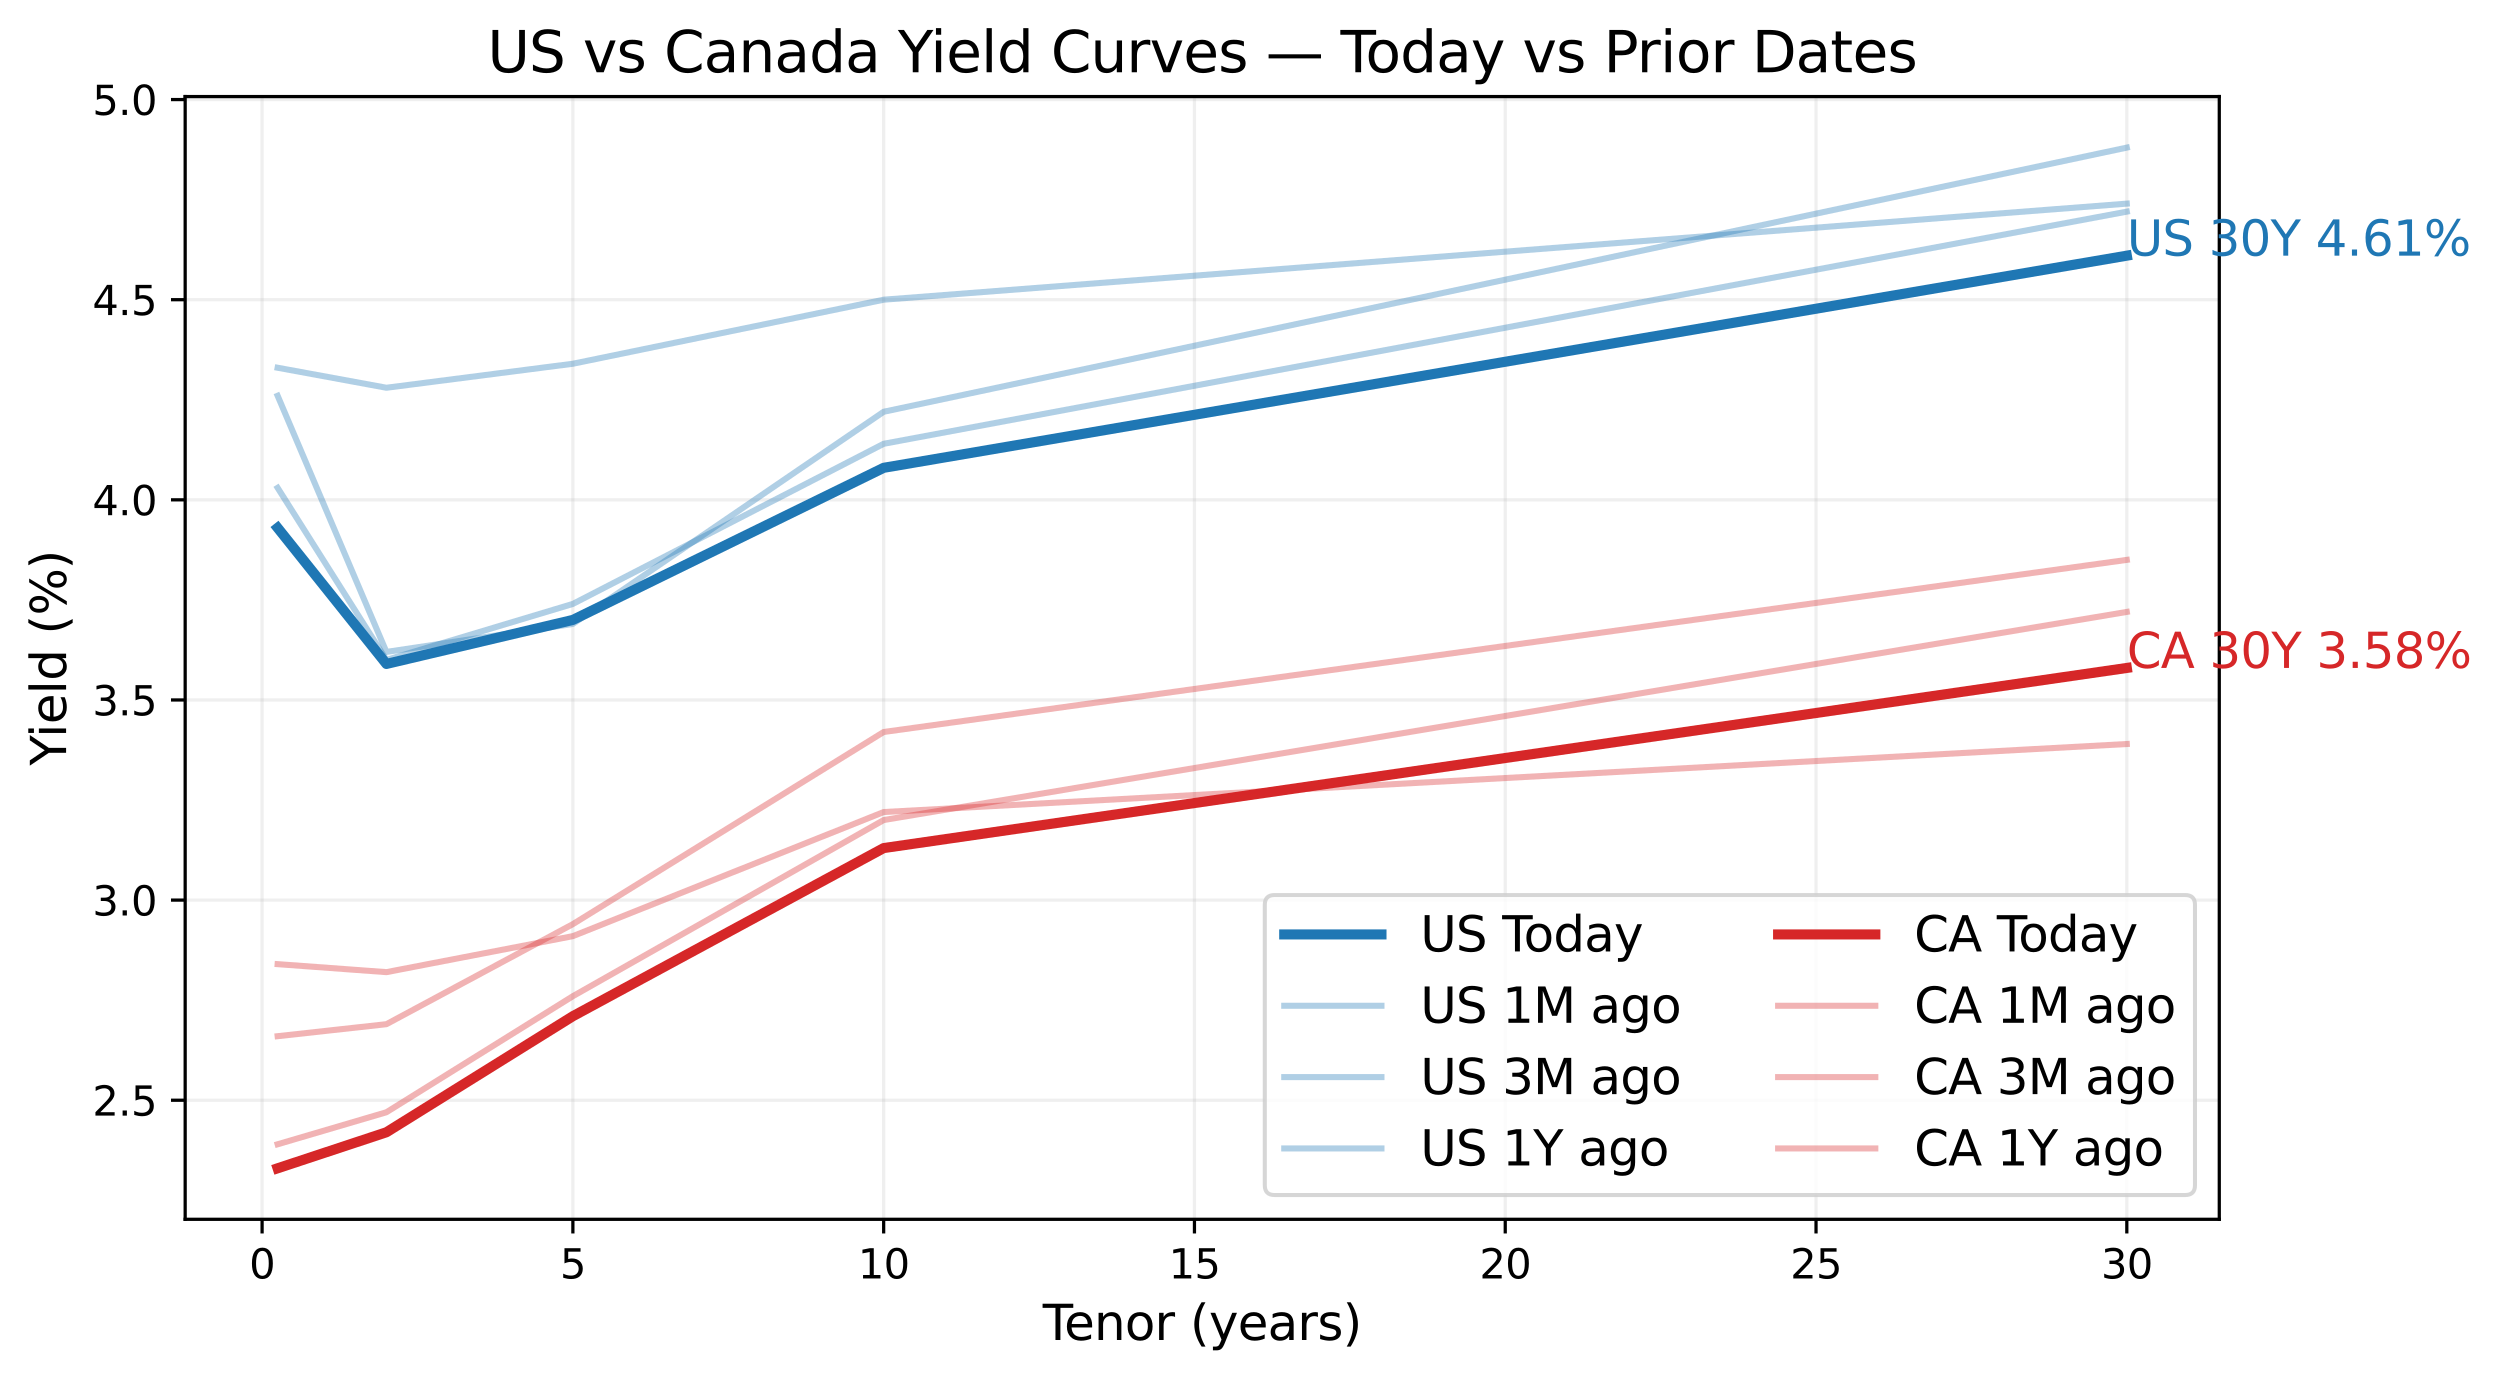 <?xml version="1.0" encoding="utf-8" standalone="no"?>
<!DOCTYPE svg PUBLIC "-//W3C//DTD SVG 1.1//EN"
  "http://www.w3.org/Graphics/SVG/1.1/DTD/svg11.dtd">
<svg xmlns:xlink="http://www.w3.org/1999/xlink" width="617.225pt" height="340.53pt" viewBox="0 0 617.225 340.53" xmlns="http://www.w3.org/2000/svg" version="1.1">
 <defs>
  <style type="text/css">*{stroke-linejoin: round; stroke-linecap: butt}</style>
 </defs>
 <g id="figure_1">
  <g id="patch_1">
   <path d="M 0 340.53 
L 617.225 340.53 
L 617.225 0 
L 0 0 
z
" style="fill: #ffffff"/>
  </g>
  <g id="axes_1">
   <g id="patch_2">
    <path d="M 45.717 301.038 
L 547.917 301.038 
L 547.917 23.838 
L 45.717 23.838 
z
" style="fill: #ffffff"/>
   </g>
   <g id="matplotlib.axis_1">
    <g id="xtick_1">
     <g id="line2d_1">
      <path d="M 64.708 301.038 
L 64.708 23.838 
" clip-path="url(#pa38c516eaf)" style="fill: none; stroke: #b0b0b0; stroke-opacity: 0.2; stroke-width: 0.8; stroke-linecap: square"/>
     </g>
     <g id="line2d_2">
      <defs>
       <path id="m8dd52abf43" d="M 0 0 
L 0 3.5 
" style="stroke: #000000; stroke-width: 0.8"/>
      </defs>
      <g>
       <use xlink:href="#m8dd52abf43" x="64.708" y="301.038" style="stroke: #000000; stroke-width: 0.8"/>
      </g>
     </g>
     <g id="text_1">
      <!-- 0 -->
      <g transform="translate(61.526 315.636) scale(0.1 -0.1)">
       <defs>
        <path id="DejaVuSans-30" d="M 2034 4250 
Q 1547 4250 1301 3770 
Q 1056 3291 1056 2328 
Q 1056 1369 1301 889 
Q 1547 409 2034 409 
Q 2525 409 2770 889 
Q 3016 1369 3016 2328 
Q 3016 3291 2770 3770 
Q 2525 4250 2034 4250 
z
M 2034 4750 
Q 2819 4750 3233 4129 
Q 3647 3509 3647 2328 
Q 3647 1150 3233 529 
Q 2819 -91 2034 -91 
Q 1250 -91 836 529 
Q 422 1150 422 2328 
Q 422 3509 836 4129 
Q 1250 4750 2034 4750 
z
" transform="scale(0.016)"/>
       </defs>
       <use xlink:href="#DejaVuSans-30"/>
      </g>
     </g>
    </g>
    <g id="xtick_2">
     <g id="line2d_3">
      <path d="M 141.438 301.038 
L 141.438 23.838 
" clip-path="url(#pa38c516eaf)" style="fill: none; stroke: #b0b0b0; stroke-opacity: 0.2; stroke-width: 0.8; stroke-linecap: square"/>
     </g>
     <g id="line2d_4">
      <g>
       <use xlink:href="#m8dd52abf43" x="141.438" y="301.038" style="stroke: #000000; stroke-width: 0.8"/>
      </g>
     </g>
     <g id="text_2">
      <!-- 5 -->
      <g transform="translate(138.257 315.636) scale(0.1 -0.1)">
       <defs>
        <path id="DejaVuSans-35" d="M 691 4666 
L 3169 4666 
L 3169 4134 
L 1269 4134 
L 1269 2991 
Q 1406 3038 1543 3061 
Q 1681 3084 1819 3084 
Q 2600 3084 3056 2656 
Q 3513 2228 3513 1497 
Q 3513 744 3044 326 
Q 2575 -91 1722 -91 
Q 1428 -91 1123 -41 
Q 819 9 494 109 
L 494 744 
Q 775 591 1075 516 
Q 1375 441 1709 441 
Q 2250 441 2565 725 
Q 2881 1009 2881 1497 
Q 2881 1984 2565 2268 
Q 2250 2553 1709 2553 
Q 1456 2553 1204 2497 
Q 953 2441 691 2322 
L 691 4666 
z
" transform="scale(0.016)"/>
       </defs>
       <use xlink:href="#DejaVuSans-35"/>
      </g>
     </g>
    </g>
    <g id="xtick_3">
     <g id="line2d_5">
      <path d="M 218.168 301.038 
L 218.168 23.838 
" clip-path="url(#pa38c516eaf)" style="fill: none; stroke: #b0b0b0; stroke-opacity: 0.2; stroke-width: 0.8; stroke-linecap: square"/>
     </g>
     <g id="line2d_6">
      <g>
       <use xlink:href="#m8dd52abf43" x="218.168" y="301.038" style="stroke: #000000; stroke-width: 0.8"/>
      </g>
     </g>
     <g id="text_3">
      <!-- 10 -->
      <g transform="translate(211.806 315.636) scale(0.1 -0.1)">
       <defs>
        <path id="DejaVuSans-31" d="M 794 531 
L 1825 531 
L 1825 4091 
L 703 3866 
L 703 4441 
L 1819 4666 
L 2450 4666 
L 2450 531 
L 3481 531 
L 3481 0 
L 794 0 
L 794 531 
z
" transform="scale(0.016)"/>
       </defs>
       <use xlink:href="#DejaVuSans-31"/>
       <use xlink:href="#DejaVuSans-30" transform="translate(63.623 0)"/>
      </g>
     </g>
    </g>
    <g id="xtick_4">
     <g id="line2d_7">
      <path d="M 294.899 301.038 
L 294.899 23.838 
" clip-path="url(#pa38c516eaf)" style="fill: none; stroke: #b0b0b0; stroke-opacity: 0.2; stroke-width: 0.8; stroke-linecap: square"/>
     </g>
     <g id="line2d_8">
      <g>
       <use xlink:href="#m8dd52abf43" x="294.899" y="301.038" style="stroke: #000000; stroke-width: 0.8"/>
      </g>
     </g>
     <g id="text_4">
      <!-- 15 -->
      <g transform="translate(288.536 315.636) scale(0.1 -0.1)">
       <use xlink:href="#DejaVuSans-31"/>
       <use xlink:href="#DejaVuSans-35" transform="translate(63.623 0)"/>
      </g>
     </g>
    </g>
    <g id="xtick_5">
     <g id="line2d_9">
      <path d="M 371.629 301.038 
L 371.629 23.838 
" clip-path="url(#pa38c516eaf)" style="fill: none; stroke: #b0b0b0; stroke-opacity: 0.2; stroke-width: 0.8; stroke-linecap: square"/>
     </g>
     <g id="line2d_10">
      <g>
       <use xlink:href="#m8dd52abf43" x="371.629" y="301.038" style="stroke: #000000; stroke-width: 0.8"/>
      </g>
     </g>
     <g id="text_5">
      <!-- 20 -->
      <g transform="translate(365.266 315.636) scale(0.1 -0.1)">
       <defs>
        <path id="DejaVuSans-32" d="M 1228 531 
L 3431 531 
L 3431 0 
L 469 0 
L 469 531 
Q 828 903 1448 1529 
Q 2069 2156 2228 2338 
Q 2531 2678 2651 2914 
Q 2772 3150 2772 3378 
Q 2772 3750 2511 3984 
Q 2250 4219 1831 4219 
Q 1534 4219 1204 4116 
Q 875 4013 500 3803 
L 500 4441 
Q 881 4594 1212 4672 
Q 1544 4750 1819 4750 
Q 2544 4750 2975 4387 
Q 3406 4025 3406 3419 
Q 3406 3131 3298 2873 
Q 3191 2616 2906 2266 
Q 2828 2175 2409 1742 
Q 1991 1309 1228 531 
z
" transform="scale(0.016)"/>
       </defs>
       <use xlink:href="#DejaVuSans-32"/>
       <use xlink:href="#DejaVuSans-30" transform="translate(63.623 0)"/>
      </g>
     </g>
    </g>
    <g id="xtick_6">
     <g id="line2d_11">
      <path d="M 448.359 301.038 
L 448.359 23.838 
" clip-path="url(#pa38c516eaf)" style="fill: none; stroke: #b0b0b0; stroke-opacity: 0.2; stroke-width: 0.8; stroke-linecap: square"/>
     </g>
     <g id="line2d_12">
      <g>
       <use xlink:href="#m8dd52abf43" x="448.359" y="301.038" style="stroke: #000000; stroke-width: 0.8"/>
      </g>
     </g>
     <g id="text_6">
      <!-- 25 -->
      <g transform="translate(441.997 315.636) scale(0.1 -0.1)">
       <use xlink:href="#DejaVuSans-32"/>
       <use xlink:href="#DejaVuSans-35" transform="translate(63.623 0)"/>
      </g>
     </g>
    </g>
    <g id="xtick_7">
     <g id="line2d_13">
      <path d="M 525.09 301.038 
L 525.09 23.838 
" clip-path="url(#pa38c516eaf)" style="fill: none; stroke: #b0b0b0; stroke-opacity: 0.2; stroke-width: 0.8; stroke-linecap: square"/>
     </g>
     <g id="line2d_14">
      <g>
       <use xlink:href="#m8dd52abf43" x="525.09" y="301.038" style="stroke: #000000; stroke-width: 0.8"/>
      </g>
     </g>
     <g id="text_7">
      <!-- 30 -->
      <g transform="translate(518.727 315.636) scale(0.1 -0.1)">
       <defs>
        <path id="DejaVuSans-33" d="M 2597 2516 
Q 3050 2419 3304 2112 
Q 3559 1806 3559 1356 
Q 3559 666 3084 287 
Q 2609 -91 1734 -91 
Q 1441 -91 1130 -33 
Q 819 25 488 141 
L 488 750 
Q 750 597 1062 519 
Q 1375 441 1716 441 
Q 2309 441 2620 675 
Q 2931 909 2931 1356 
Q 2931 1769 2642 2001 
Q 2353 2234 1838 2234 
L 1294 2234 
L 1294 2753 
L 1863 2753 
Q 2328 2753 2575 2939 
Q 2822 3125 2822 3475 
Q 2822 3834 2567 4026 
Q 2313 4219 1838 4219 
Q 1578 4219 1281 4162 
Q 984 4106 628 3988 
L 628 4550 
Q 988 4650 1302 4700 
Q 1616 4750 1894 4750 
Q 2613 4750 3031 4423 
Q 3450 4097 3450 3541 
Q 3450 3153 3228 2886 
Q 3006 2619 2597 2516 
z
" transform="scale(0.016)"/>
       </defs>
       <use xlink:href="#DejaVuSans-33"/>
       <use xlink:href="#DejaVuSans-30" transform="translate(63.623 0)"/>
      </g>
     </g>
    </g>
    <g id="text_8">
     <!-- Tenor (years) -->
     <g transform="translate(257.439 330.834) scale(0.12 -0.12)">
      <defs>
       <path id="DejaVuSans-54" d="M -19 4666 
L 3928 4666 
L 3928 4134 
L 2272 4134 
L 2272 0 
L 1638 0 
L 1638 4134 
L -19 4134 
L -19 4666 
z
" transform="scale(0.016)"/>
       <path id="DejaVuSans-65" d="M 3597 1894 
L 3597 1613 
L 953 1613 
Q 991 1019 1311 708 
Q 1631 397 2203 397 
Q 2534 397 2845 478 
Q 3156 559 3463 722 
L 3463 178 
Q 3153 47 2828 -22 
Q 2503 -91 2169 -91 
Q 1331 -91 842 396 
Q 353 884 353 1716 
Q 353 2575 817 3079 
Q 1281 3584 2069 3584 
Q 2775 3584 3186 3129 
Q 3597 2675 3597 1894 
z
M 3022 2063 
Q 3016 2534 2758 2815 
Q 2500 3097 2075 3097 
Q 1594 3097 1305 2825 
Q 1016 2553 972 2059 
L 3022 2063 
z
" transform="scale(0.016)"/>
       <path id="DejaVuSans-6e" d="M 3513 2113 
L 3513 0 
L 2938 0 
L 2938 2094 
Q 2938 2591 2744 2837 
Q 2550 3084 2163 3084 
Q 1697 3084 1428 2787 
Q 1159 2491 1159 1978 
L 1159 0 
L 581 0 
L 581 3500 
L 1159 3500 
L 1159 2956 
Q 1366 3272 1645 3428 
Q 1925 3584 2291 3584 
Q 2894 3584 3203 3211 
Q 3513 2838 3513 2113 
z
" transform="scale(0.016)"/>
       <path id="DejaVuSans-6f" d="M 1959 3097 
Q 1497 3097 1228 2736 
Q 959 2375 959 1747 
Q 959 1119 1226 758 
Q 1494 397 1959 397 
Q 2419 397 2687 759 
Q 2956 1122 2956 1747 
Q 2956 2369 2687 2733 
Q 2419 3097 1959 3097 
z
M 1959 3584 
Q 2709 3584 3137 3096 
Q 3566 2609 3566 1747 
Q 3566 888 3137 398 
Q 2709 -91 1959 -91 
Q 1206 -91 779 398 
Q 353 888 353 1747 
Q 353 2609 779 3096 
Q 1206 3584 1959 3584 
z
" transform="scale(0.016)"/>
       <path id="DejaVuSans-72" d="M 2631 2963 
Q 2534 3019 2420 3045 
Q 2306 3072 2169 3072 
Q 1681 3072 1420 2755 
Q 1159 2438 1159 1844 
L 1159 0 
L 581 0 
L 581 3500 
L 1159 3500 
L 1159 2956 
Q 1341 3275 1631 3429 
Q 1922 3584 2338 3584 
Q 2397 3584 2469 3576 
Q 2541 3569 2628 3553 
L 2631 2963 
z
" transform="scale(0.016)"/>
       <path id="DejaVuSans-20" transform="scale(0.016)"/>
       <path id="DejaVuSans-28" d="M 1984 4856 
Q 1566 4138 1362 3434 
Q 1159 2731 1159 2009 
Q 1159 1288 1364 580 
Q 1569 -128 1984 -844 
L 1484 -844 
Q 1016 -109 783 600 
Q 550 1309 550 2009 
Q 550 2706 781 3412 
Q 1013 4119 1484 4856 
L 1984 4856 
z
" transform="scale(0.016)"/>
       <path id="DejaVuSans-79" d="M 2059 -325 
Q 1816 -950 1584 -1140 
Q 1353 -1331 966 -1331 
L 506 -1331 
L 506 -850 
L 844 -850 
Q 1081 -850 1212 -737 
Q 1344 -625 1503 -206 
L 1606 56 
L 191 3500 
L 800 3500 
L 1894 763 
L 2988 3500 
L 3597 3500 
L 2059 -325 
z
" transform="scale(0.016)"/>
       <path id="DejaVuSans-61" d="M 2194 1759 
Q 1497 1759 1228 1600 
Q 959 1441 959 1056 
Q 959 750 1161 570 
Q 1363 391 1709 391 
Q 2188 391 2477 730 
Q 2766 1069 2766 1631 
L 2766 1759 
L 2194 1759 
z
M 3341 1997 
L 3341 0 
L 2766 0 
L 2766 531 
Q 2569 213 2275 61 
Q 1981 -91 1556 -91 
Q 1019 -91 701 211 
Q 384 513 384 1019 
Q 384 1609 779 1909 
Q 1175 2209 1959 2209 
L 2766 2209 
L 2766 2266 
Q 2766 2663 2505 2880 
Q 2244 3097 1772 3097 
Q 1472 3097 1187 3025 
Q 903 2953 641 2809 
L 641 3341 
Q 956 3463 1253 3523 
Q 1550 3584 1831 3584 
Q 2591 3584 2966 3190 
Q 3341 2797 3341 1997 
z
" transform="scale(0.016)"/>
       <path id="DejaVuSans-73" d="M 2834 3397 
L 2834 2853 
Q 2591 2978 2328 3040 
Q 2066 3103 1784 3103 
Q 1356 3103 1142 2972 
Q 928 2841 928 2578 
Q 928 2378 1081 2264 
Q 1234 2150 1697 2047 
L 1894 2003 
Q 2506 1872 2764 1633 
Q 3022 1394 3022 966 
Q 3022 478 2636 193 
Q 2250 -91 1575 -91 
Q 1294 -91 989 -36 
Q 684 19 347 128 
L 347 722 
Q 666 556 975 473 
Q 1284 391 1588 391 
Q 1994 391 2212 530 
Q 2431 669 2431 922 
Q 2431 1156 2273 1281 
Q 2116 1406 1581 1522 
L 1381 1569 
Q 847 1681 609 1914 
Q 372 2147 372 2553 
Q 372 3047 722 3315 
Q 1072 3584 1716 3584 
Q 2034 3584 2315 3537 
Q 2597 3491 2834 3397 
z
" transform="scale(0.016)"/>
       <path id="DejaVuSans-29" d="M 513 4856 
L 1013 4856 
Q 1481 4119 1714 3412 
Q 1947 2706 1947 2009 
Q 1947 1309 1714 600 
Q 1481 -109 1013 -844 
L 513 -844 
Q 928 -128 1133 580 
Q 1338 1288 1338 2009 
Q 1338 2731 1133 3434 
Q 928 4138 513 4856 
z
" transform="scale(0.016)"/>
      </defs>
      <use xlink:href="#DejaVuSans-54"/>
      <use xlink:href="#DejaVuSans-65" transform="translate(44.084 0)"/>
      <use xlink:href="#DejaVuSans-6e" transform="translate(105.607 0)"/>
      <use xlink:href="#DejaVuSans-6f" transform="translate(168.986 0)"/>
      <use xlink:href="#DejaVuSans-72" transform="translate(230.168 0)"/>
      <use xlink:href="#DejaVuSans-20" transform="translate(271.281 0)"/>
      <use xlink:href="#DejaVuSans-28" transform="translate(303.068 0)"/>
      <use xlink:href="#DejaVuSans-79" transform="translate(342.082 0)"/>
      <use xlink:href="#DejaVuSans-65" transform="translate(401.262 0)"/>
      <use xlink:href="#DejaVuSans-61" transform="translate(462.785 0)"/>
      <use xlink:href="#DejaVuSans-72" transform="translate(524.064 0)"/>
      <use xlink:href="#DejaVuSans-73" transform="translate(565.178 0)"/>
      <use xlink:href="#DejaVuSans-29" transform="translate(617.277 0)"/>
     </g>
    </g>
   </g>
   <g id="matplotlib.axis_2">
    <g id="ytick_1">
     <g id="line2d_15">
      <path d="M 45.717 271.638 
L 547.917 271.638 
" clip-path="url(#pa38c516eaf)" style="fill: none; stroke: #b0b0b0; stroke-opacity: 0.2; stroke-width: 0.8; stroke-linecap: square"/>
     </g>
     <g id="line2d_16">
      <defs>
       <path id="m1a0ed95cb6" d="M 0 0 
L -3.5 0 
" style="stroke: #000000; stroke-width: 0.8"/>
      </defs>
      <g>
       <use xlink:href="#m1a0ed95cb6" x="45.717" y="271.638" style="stroke: #000000; stroke-width: 0.8"/>
      </g>
     </g>
     <g id="text_9">
      <!-- 2.5 -->
      <g transform="translate(22.814 275.437) scale(0.1 -0.1)">
       <defs>
        <path id="DejaVuSans-2e" d="M 684 794 
L 1344 794 
L 1344 0 
L 684 0 
L 684 794 
z
" transform="scale(0.016)"/>
       </defs>
       <use xlink:href="#DejaVuSans-32"/>
       <use xlink:href="#DejaVuSans-2e" transform="translate(63.623 0)"/>
       <use xlink:href="#DejaVuSans-35" transform="translate(95.41 0)"/>
      </g>
     </g>
    </g>
    <g id="ytick_2">
     <g id="line2d_17">
      <path d="M 45.717 222.226 
L 547.917 222.226 
" clip-path="url(#pa38c516eaf)" style="fill: none; stroke: #b0b0b0; stroke-opacity: 0.2; stroke-width: 0.8; stroke-linecap: square"/>
     </g>
     <g id="line2d_18">
      <g>
       <use xlink:href="#m1a0ed95cb6" x="45.717" y="222.226" style="stroke: #000000; stroke-width: 0.8"/>
      </g>
     </g>
     <g id="text_10">
      <!-- 3.0 -->
      <g transform="translate(22.814 226.025) scale(0.1 -0.1)">
       <use xlink:href="#DejaVuSans-33"/>
       <use xlink:href="#DejaVuSans-2e" transform="translate(63.623 0)"/>
       <use xlink:href="#DejaVuSans-30" transform="translate(95.41 0)"/>
      </g>
     </g>
    </g>
    <g id="ytick_3">
     <g id="line2d_19">
      <path d="M 45.717 172.814 
L 547.917 172.814 
" clip-path="url(#pa38c516eaf)" style="fill: none; stroke: #b0b0b0; stroke-opacity: 0.2; stroke-width: 0.8; stroke-linecap: square"/>
     </g>
     <g id="line2d_20">
      <g>
       <use xlink:href="#m1a0ed95cb6" x="45.717" y="172.814" style="stroke: #000000; stroke-width: 0.8"/>
      </g>
     </g>
     <g id="text_11">
      <!-- 3.5 -->
      <g transform="translate(22.814 176.614) scale(0.1 -0.1)">
       <use xlink:href="#DejaVuSans-33"/>
       <use xlink:href="#DejaVuSans-2e" transform="translate(63.623 0)"/>
       <use xlink:href="#DejaVuSans-35" transform="translate(95.41 0)"/>
      </g>
     </g>
    </g>
    <g id="ytick_4">
     <g id="line2d_21">
      <path d="M 45.717 123.403 
L 547.917 123.403 
" clip-path="url(#pa38c516eaf)" style="fill: none; stroke: #b0b0b0; stroke-opacity: 0.2; stroke-width: 0.8; stroke-linecap: square"/>
     </g>
     <g id="line2d_22">
      <g>
       <use xlink:href="#m1a0ed95cb6" x="45.717" y="123.403" style="stroke: #000000; stroke-width: 0.8"/>
      </g>
     </g>
     <g id="text_12">
      <!-- 4.0 -->
      <g transform="translate(22.814 127.202) scale(0.1 -0.1)">
       <defs>
        <path id="DejaVuSans-34" d="M 2419 4116 
L 825 1625 
L 2419 1625 
L 2419 4116 
z
M 2253 4666 
L 3047 4666 
L 3047 1625 
L 3713 1625 
L 3713 1100 
L 3047 1100 
L 3047 0 
L 2419 0 
L 2419 1100 
L 313 1100 
L 313 1709 
L 2253 4666 
z
" transform="scale(0.016)"/>
       </defs>
       <use xlink:href="#DejaVuSans-34"/>
       <use xlink:href="#DejaVuSans-2e" transform="translate(63.623 0)"/>
       <use xlink:href="#DejaVuSans-30" transform="translate(95.41 0)"/>
      </g>
     </g>
    </g>
    <g id="ytick_5">
     <g id="line2d_23">
      <path d="M 45.717 73.991 
L 547.917 73.991 
" clip-path="url(#pa38c516eaf)" style="fill: none; stroke: #b0b0b0; stroke-opacity: 0.2; stroke-width: 0.8; stroke-linecap: square"/>
     </g>
     <g id="line2d_24">
      <g>
       <use xlink:href="#m1a0ed95cb6" x="45.717" y="73.991" style="stroke: #000000; stroke-width: 0.8"/>
      </g>
     </g>
     <g id="text_13">
      <!-- 4.5 -->
      <g transform="translate(22.814 77.79) scale(0.1 -0.1)">
       <use xlink:href="#DejaVuSans-34"/>
       <use xlink:href="#DejaVuSans-2e" transform="translate(63.623 0)"/>
       <use xlink:href="#DejaVuSans-35" transform="translate(95.41 0)"/>
      </g>
     </g>
    </g>
    <g id="ytick_6">
     <g id="line2d_25">
      <path d="M 45.717 24.579 
L 547.917 24.579 
" clip-path="url(#pa38c516eaf)" style="fill: none; stroke: #b0b0b0; stroke-opacity: 0.2; stroke-width: 0.8; stroke-linecap: square"/>
     </g>
     <g id="line2d_26">
      <g>
       <use xlink:href="#m1a0ed95cb6" x="45.717" y="24.579" style="stroke: #000000; stroke-width: 0.8"/>
      </g>
     </g>
     <g id="text_14">
      <!-- 5.0 -->
      <g transform="translate(22.814 28.378) scale(0.1 -0.1)">
       <use xlink:href="#DejaVuSans-35"/>
       <use xlink:href="#DejaVuSans-2e" transform="translate(63.623 0)"/>
       <use xlink:href="#DejaVuSans-30" transform="translate(95.41 0)"/>
      </g>
     </g>
    </g>
    <g id="text_15">
     <!-- Yield (%) -->
     <g transform="translate(16.318 189.009) rotate(-90) scale(0.12 -0.12)">
      <defs>
       <path id="DejaVuSans-59" d="M -13 4666 
L 666 4666 
L 1959 2747 
L 3244 4666 
L 3922 4666 
L 2272 2222 
L 2272 0 
L 1638 0 
L 1638 2222 
L -13 4666 
z
" transform="scale(0.016)"/>
       <path id="DejaVuSans-69" d="M 603 3500 
L 1178 3500 
L 1178 0 
L 603 0 
L 603 3500 
z
M 603 4863 
L 1178 4863 
L 1178 4134 
L 603 4134 
L 603 4863 
z
" transform="scale(0.016)"/>
       <path id="DejaVuSans-6c" d="M 603 4863 
L 1178 4863 
L 1178 0 
L 603 0 
L 603 4863 
z
" transform="scale(0.016)"/>
       <path id="DejaVuSans-64" d="M 2906 2969 
L 2906 4863 
L 3481 4863 
L 3481 0 
L 2906 0 
L 2906 525 
Q 2725 213 2448 61 
Q 2172 -91 1784 -91 
Q 1150 -91 751 415 
Q 353 922 353 1747 
Q 353 2572 751 3078 
Q 1150 3584 1784 3584 
Q 2172 3584 2448 3432 
Q 2725 3281 2906 2969 
z
M 947 1747 
Q 947 1113 1208 752 
Q 1469 391 1925 391 
Q 2381 391 2643 752 
Q 2906 1113 2906 1747 
Q 2906 2381 2643 2742 
Q 2381 3103 1925 3103 
Q 1469 3103 1208 2742 
Q 947 2381 947 1747 
z
" transform="scale(0.016)"/>
       <path id="DejaVuSans-25" d="M 4653 2053 
Q 4381 2053 4226 1822 
Q 4072 1591 4072 1178 
Q 4072 772 4226 539 
Q 4381 306 4653 306 
Q 4919 306 5073 539 
Q 5228 772 5228 1178 
Q 5228 1588 5073 1820 
Q 4919 2053 4653 2053 
z
M 4653 2450 
Q 5147 2450 5437 2106 
Q 5728 1763 5728 1178 
Q 5728 594 5436 251 
Q 5144 -91 4653 -91 
Q 4153 -91 3862 251 
Q 3572 594 3572 1178 
Q 3572 1766 3864 2108 
Q 4156 2450 4653 2450 
z
M 1428 4353 
Q 1159 4353 1004 4120 
Q 850 3888 850 3481 
Q 850 3069 1003 2837 
Q 1156 2606 1428 2606 
Q 1700 2606 1854 2837 
Q 2009 3069 2009 3481 
Q 2009 3884 1853 4118 
Q 1697 4353 1428 4353 
z
M 4250 4750 
L 4750 4750 
L 1831 -91 
L 1331 -91 
L 4250 4750 
z
M 1428 4750 
Q 1922 4750 2215 4408 
Q 2509 4066 2509 3481 
Q 2509 2891 2217 2550 
Q 1925 2209 1428 2209 
Q 931 2209 642 2551 
Q 353 2894 353 3481 
Q 353 4063 643 4406 
Q 934 4750 1428 4750 
z
" transform="scale(0.016)"/>
      </defs>
      <use xlink:href="#DejaVuSans-59"/>
      <use xlink:href="#DejaVuSans-69" transform="translate(57.459 0)"/>
      <use xlink:href="#DejaVuSans-65" transform="translate(85.242 0)"/>
      <use xlink:href="#DejaVuSans-6c" transform="translate(146.766 0)"/>
      <use xlink:href="#DejaVuSans-64" transform="translate(174.549 0)"/>
      <use xlink:href="#DejaVuSans-20" transform="translate(238.025 0)"/>
      <use xlink:href="#DejaVuSans-28" transform="translate(269.812 0)"/>
      <use xlink:href="#DejaVuSans-25" transform="translate(308.826 0)"/>
      <use xlink:href="#DejaVuSans-29" transform="translate(403.846 0)"/>
     </g>
    </g>
   </g>
   <g id="line2d_27">
    <path d="M 68.544 130.32 
L 95.4 163.92 
L 141.438 153.05 
L 218.168 115.497 
L 525.09 63.12 
" clip-path="url(#pa38c516eaf)" style="fill: none; stroke: #1f77b4; stroke-width: 2.5; stroke-linecap: square"/>
   </g>
   <g id="line2d_28">
    <path d="M 68.544 120.438 
L 95.4 162.932 
L 141.438 149.097 
L 218.168 109.567 
L 525.09 52.25 
" clip-path="url(#pa38c516eaf)" style="fill: none; stroke: #1f77b4; stroke-opacity: 0.35; stroke-width: 1.5; stroke-linecap: square"/>
   </g>
   <g id="line2d_29">
    <path d="M 68.544 97.708 
L 95.4 160.955 
L 141.438 154.038 
L 218.168 101.661 
L 525.09 36.438 
" clip-path="url(#pa38c516eaf)" style="fill: none; stroke: #1f77b4; stroke-opacity: 0.35; stroke-width: 1.5; stroke-linecap: square"/>
   </g>
   <g id="line2d_30">
    <path d="M 68.544 90.791 
L 95.4 95.732 
L 141.438 89.803 
L 218.168 73.991 
L 525.09 50.273 
" clip-path="url(#pa38c516eaf)" style="fill: none; stroke: #1f77b4; stroke-opacity: 0.35; stroke-width: 1.5; stroke-linecap: square"/>
   </g>
   <g id="line2d_31">
    <path d="M 68.544 288.438 
L 95.4 279.544 
L 141.438 250.885 
L 218.168 209.379 
L 525.09 164.908 
" clip-path="url(#pa38c516eaf)" style="fill: none; stroke: #d62728; stroke-width: 2.5; stroke-linecap: square"/>
   </g>
   <g id="line2d_32">
    <path d="M 68.544 282.508 
L 95.4 274.603 
L 141.438 245.944 
L 218.168 202.461 
L 525.09 151.073 
" clip-path="url(#pa38c516eaf)" style="fill: none; stroke: #d62728; stroke-opacity: 0.35; stroke-width: 1.5; stroke-linecap: square"/>
   </g>
   <g id="line2d_33">
    <path d="M 68.544 255.826 
L 95.4 252.861 
L 141.438 228.155 
L 218.168 180.72 
L 525.09 138.226 
" clip-path="url(#pa38c516eaf)" style="fill: none; stroke: #d62728; stroke-opacity: 0.35; stroke-width: 1.5; stroke-linecap: square"/>
   </g>
   <g id="line2d_34">
    <path d="M 68.544 238.038 
L 95.4 240.014 
L 141.438 231.12 
L 218.168 200.485 
L 525.09 183.685 
" clip-path="url(#pa38c516eaf)" style="fill: none; stroke: #d62728; stroke-opacity: 0.35; stroke-width: 1.5; stroke-linecap: square"/>
   </g>
   <g id="patch_3">
    <path d="M 45.717 301.038 
L 45.717 23.838 
" style="fill: none; stroke: #000000; stroke-width: 0.8; stroke-linejoin: miter; stroke-linecap: square"/>
   </g>
   <g id="patch_4">
    <path d="M 547.917 301.038 
L 547.917 23.838 
" style="fill: none; stroke: #000000; stroke-width: 0.8; stroke-linejoin: miter; stroke-linecap: square"/>
   </g>
   <g id="patch_5">
    <path d="M 45.717 301.038 
L 547.917 301.038 
" style="fill: none; stroke: #000000; stroke-width: 0.8; stroke-linejoin: miter; stroke-linecap: square"/>
   </g>
   <g id="patch_6">
    <path d="M 45.717 23.838 
L 547.917 23.838 
" style="fill: none; stroke: #000000; stroke-width: 0.8; stroke-linejoin: miter; stroke-linecap: square"/>
   </g>
   <g id="text_16">
    <!-- US 30Y 4.61% -->
    <g style="fill: #1f77b4" transform="translate(525.09 63.12) scale(0.12 -0.12)">
     <defs>
      <path id="DejaVuSans-55" d="M 556 4666 
L 1191 4666 
L 1191 1831 
Q 1191 1081 1462 751 
Q 1734 422 2344 422 
Q 2950 422 3222 751 
Q 3494 1081 3494 1831 
L 3494 4666 
L 4128 4666 
L 4128 1753 
Q 4128 841 3676 375 
Q 3225 -91 2344 -91 
Q 1459 -91 1007 375 
Q 556 841 556 1753 
L 556 4666 
z
" transform="scale(0.016)"/>
      <path id="DejaVuSans-53" d="M 3425 4513 
L 3425 3897 
Q 3066 4069 2747 4153 
Q 2428 4238 2131 4238 
Q 1616 4238 1336 4038 
Q 1056 3838 1056 3469 
Q 1056 3159 1242 3001 
Q 1428 2844 1947 2747 
L 2328 2669 
Q 3034 2534 3370 2195 
Q 3706 1856 3706 1288 
Q 3706 609 3251 259 
Q 2797 -91 1919 -91 
Q 1588 -91 1214 -16 
Q 841 59 441 206 
L 441 856 
Q 825 641 1194 531 
Q 1563 422 1919 422 
Q 2459 422 2753 634 
Q 3047 847 3047 1241 
Q 3047 1584 2836 1778 
Q 2625 1972 2144 2069 
L 1759 2144 
Q 1053 2284 737 2584 
Q 422 2884 422 3419 
Q 422 4038 858 4394 
Q 1294 4750 2059 4750 
Q 2388 4750 2728 4690 
Q 3069 4631 3425 4513 
z
" transform="scale(0.016)"/>
      <path id="DejaVuSans-36" d="M 2113 2584 
Q 1688 2584 1439 2293 
Q 1191 2003 1191 1497 
Q 1191 994 1439 701 
Q 1688 409 2113 409 
Q 2538 409 2786 701 
Q 3034 994 3034 1497 
Q 3034 2003 2786 2293 
Q 2538 2584 2113 2584 
z
M 3366 4563 
L 3366 3988 
Q 3128 4100 2886 4159 
Q 2644 4219 2406 4219 
Q 1781 4219 1451 3797 
Q 1122 3375 1075 2522 
Q 1259 2794 1537 2939 
Q 1816 3084 2150 3084 
Q 2853 3084 3261 2657 
Q 3669 2231 3669 1497 
Q 3669 778 3244 343 
Q 2819 -91 2113 -91 
Q 1303 -91 875 529 
Q 447 1150 447 2328 
Q 447 3434 972 4092 
Q 1497 4750 2381 4750 
Q 2619 4750 2861 4703 
Q 3103 4656 3366 4563 
z
" transform="scale(0.016)"/>
     </defs>
     <use xlink:href="#DejaVuSans-55"/>
     <use xlink:href="#DejaVuSans-53" transform="translate(73.193 0)"/>
     <use xlink:href="#DejaVuSans-20" transform="translate(136.67 0)"/>
     <use xlink:href="#DejaVuSans-33" transform="translate(168.457 0)"/>
     <use xlink:href="#DejaVuSans-30" transform="translate(232.08 0)"/>
     <use xlink:href="#DejaVuSans-59" transform="translate(295.703 0)"/>
     <use xlink:href="#DejaVuSans-20" transform="translate(356.787 0)"/>
     <use xlink:href="#DejaVuSans-34" transform="translate(388.574 0)"/>
     <use xlink:href="#DejaVuSans-2e" transform="translate(452.197 0)"/>
     <use xlink:href="#DejaVuSans-36" transform="translate(483.984 0)"/>
     <use xlink:href="#DejaVuSans-31" transform="translate(547.607 0)"/>
     <use xlink:href="#DejaVuSans-25" transform="translate(611.23 0)"/>
    </g>
   </g>
   <g id="text_17">
    <!-- CA 30Y 3.58% -->
    <g style="fill: #d62728" transform="translate(525.09 164.908) scale(0.12 -0.12)">
     <defs>
      <path id="DejaVuSans-43" d="M 4122 4306 
L 4122 3641 
Q 3803 3938 3442 4084 
Q 3081 4231 2675 4231 
Q 1875 4231 1450 3742 
Q 1025 3253 1025 2328 
Q 1025 1406 1450 917 
Q 1875 428 2675 428 
Q 3081 428 3442 575 
Q 3803 722 4122 1019 
L 4122 359 
Q 3791 134 3420 21 
Q 3050 -91 2638 -91 
Q 1578 -91 968 557 
Q 359 1206 359 2328 
Q 359 3453 968 4101 
Q 1578 4750 2638 4750 
Q 3056 4750 3426 4639 
Q 3797 4528 4122 4306 
z
" transform="scale(0.016)"/>
      <path id="DejaVuSans-41" d="M 2188 4044 
L 1331 1722 
L 3047 1722 
L 2188 4044 
z
M 1831 4666 
L 2547 4666 
L 4325 0 
L 3669 0 
L 3244 1197 
L 1141 1197 
L 716 0 
L 50 0 
L 1831 4666 
z
" transform="scale(0.016)"/>
      <path id="DejaVuSans-38" d="M 2034 2216 
Q 1584 2216 1326 1975 
Q 1069 1734 1069 1313 
Q 1069 891 1326 650 
Q 1584 409 2034 409 
Q 2484 409 2743 651 
Q 3003 894 3003 1313 
Q 3003 1734 2745 1975 
Q 2488 2216 2034 2216 
z
M 1403 2484 
Q 997 2584 770 2862 
Q 544 3141 544 3541 
Q 544 4100 942 4425 
Q 1341 4750 2034 4750 
Q 2731 4750 3128 4425 
Q 3525 4100 3525 3541 
Q 3525 3141 3298 2862 
Q 3072 2584 2669 2484 
Q 3125 2378 3379 2068 
Q 3634 1759 3634 1313 
Q 3634 634 3220 271 
Q 2806 -91 2034 -91 
Q 1263 -91 848 271 
Q 434 634 434 1313 
Q 434 1759 690 2068 
Q 947 2378 1403 2484 
z
M 1172 3481 
Q 1172 3119 1398 2916 
Q 1625 2713 2034 2713 
Q 2441 2713 2670 2916 
Q 2900 3119 2900 3481 
Q 2900 3844 2670 4047 
Q 2441 4250 2034 4250 
Q 1625 4250 1398 4047 
Q 1172 3844 1172 3481 
z
" transform="scale(0.016)"/>
     </defs>
     <use xlink:href="#DejaVuSans-43"/>
     <use xlink:href="#DejaVuSans-41" transform="translate(69.824 0)"/>
     <use xlink:href="#DejaVuSans-20" transform="translate(138.232 0)"/>
     <use xlink:href="#DejaVuSans-33" transform="translate(170.02 0)"/>
     <use xlink:href="#DejaVuSans-30" transform="translate(233.643 0)"/>
     <use xlink:href="#DejaVuSans-59" transform="translate(297.266 0)"/>
     <use xlink:href="#DejaVuSans-20" transform="translate(358.35 0)"/>
     <use xlink:href="#DejaVuSans-33" transform="translate(390.137 0)"/>
     <use xlink:href="#DejaVuSans-2e" transform="translate(453.76 0)"/>
     <use xlink:href="#DejaVuSans-35" transform="translate(485.547 0)"/>
     <use xlink:href="#DejaVuSans-38" transform="translate(549.17 0)"/>
     <use xlink:href="#DejaVuSans-25" transform="translate(612.793 0)"/>
    </g>
   </g>
   <g id="text_18">
    <!-- US vs Canada Yield Curves — Today vs Prior Dates -->
    <g transform="translate(120.346 17.838) scale(0.14 -0.14)">
     <defs>
      <path id="DejaVuSans-76" d="M 191 3500 
L 800 3500 
L 1894 563 
L 2988 3500 
L 3597 3500 
L 2284 0 
L 1503 0 
L 191 3500 
z
" transform="scale(0.016)"/>
      <path id="DejaVuSans-75" d="M 544 1381 
L 544 3500 
L 1119 3500 
L 1119 1403 
Q 1119 906 1312 657 
Q 1506 409 1894 409 
Q 2359 409 2629 706 
Q 2900 1003 2900 1516 
L 2900 3500 
L 3475 3500 
L 3475 0 
L 2900 0 
L 2900 538 
Q 2691 219 2414 64 
Q 2138 -91 1772 -91 
Q 1169 -91 856 284 
Q 544 659 544 1381 
z
M 1991 3584 
L 1991 3584 
z
" transform="scale(0.016)"/>
      <path id="DejaVuSans-2014" d="M 313 1978 
L 6088 1978 
L 6088 1528 
L 313 1528 
L 313 1978 
z
" transform="scale(0.016)"/>
      <path id="DejaVuSans-50" d="M 1259 4147 
L 1259 2394 
L 2053 2394 
Q 2494 2394 2734 2622 
Q 2975 2850 2975 3272 
Q 2975 3691 2734 3919 
Q 2494 4147 2053 4147 
L 1259 4147 
z
M 628 4666 
L 2053 4666 
Q 2838 4666 3239 4311 
Q 3641 3956 3641 3272 
Q 3641 2581 3239 2228 
Q 2838 1875 2053 1875 
L 1259 1875 
L 1259 0 
L 628 0 
L 628 4666 
z
" transform="scale(0.016)"/>
      <path id="DejaVuSans-44" d="M 1259 4147 
L 1259 519 
L 2022 519 
Q 2988 519 3436 956 
Q 3884 1394 3884 2338 
Q 3884 3275 3436 3711 
Q 2988 4147 2022 4147 
L 1259 4147 
z
M 628 4666 
L 1925 4666 
Q 3281 4666 3915 4102 
Q 4550 3538 4550 2338 
Q 4550 1131 3912 565 
Q 3275 0 1925 0 
L 628 0 
L 628 4666 
z
" transform="scale(0.016)"/>
      <path id="DejaVuSans-74" d="M 1172 4494 
L 1172 3500 
L 2356 3500 
L 2356 3053 
L 1172 3053 
L 1172 1153 
Q 1172 725 1289 603 
Q 1406 481 1766 481 
L 2356 481 
L 2356 0 
L 1766 0 
Q 1100 0 847 248 
Q 594 497 594 1153 
L 594 3053 
L 172 3053 
L 172 3500 
L 594 3500 
L 594 4494 
L 1172 4494 
z
" transform="scale(0.016)"/>
     </defs>
     <use xlink:href="#DejaVuSans-55"/>
     <use xlink:href="#DejaVuSans-53" transform="translate(73.193 0)"/>
     <use xlink:href="#DejaVuSans-20" transform="translate(136.67 0)"/>
     <use xlink:href="#DejaVuSans-76" transform="translate(168.457 0)"/>
     <use xlink:href="#DejaVuSans-73" transform="translate(227.637 0)"/>
     <use xlink:href="#DejaVuSans-20" transform="translate(279.736 0)"/>
     <use xlink:href="#DejaVuSans-43" transform="translate(311.523 0)"/>
     <use xlink:href="#DejaVuSans-61" transform="translate(381.348 0)"/>
     <use xlink:href="#DejaVuSans-6e" transform="translate(442.627 0)"/>
     <use xlink:href="#DejaVuSans-61" transform="translate(506.006 0)"/>
     <use xlink:href="#DejaVuSans-64" transform="translate(567.285 0)"/>
     <use xlink:href="#DejaVuSans-61" transform="translate(630.762 0)"/>
     <use xlink:href="#DejaVuSans-20" transform="translate(692.041 0)"/>
     <use xlink:href="#DejaVuSans-59" transform="translate(723.828 0)"/>
     <use xlink:href="#DejaVuSans-69" transform="translate(781.287 0)"/>
     <use xlink:href="#DejaVuSans-65" transform="translate(809.07 0)"/>
     <use xlink:href="#DejaVuSans-6c" transform="translate(870.594 0)"/>
     <use xlink:href="#DejaVuSans-64" transform="translate(898.377 0)"/>
     <use xlink:href="#DejaVuSans-20" transform="translate(961.854 0)"/>
     <use xlink:href="#DejaVuSans-43" transform="translate(993.641 0)"/>
     <use xlink:href="#DejaVuSans-75" transform="translate(1063.465 0)"/>
     <use xlink:href="#DejaVuSans-72" transform="translate(1126.844 0)"/>
     <use xlink:href="#DejaVuSans-76" transform="translate(1167.957 0)"/>
     <use xlink:href="#DejaVuSans-65" transform="translate(1227.137 0)"/>
     <use xlink:href="#DejaVuSans-73" transform="translate(1288.66 0)"/>
     <use xlink:href="#DejaVuSans-20" transform="translate(1340.76 0)"/>
     <use xlink:href="#DejaVuSans-2014" transform="translate(1372.547 0)"/>
     <use xlink:href="#DejaVuSans-20" transform="translate(1472.547 0)"/>
     <use xlink:href="#DejaVuSans-54" transform="translate(1504.334 0)"/>
     <use xlink:href="#DejaVuSans-6f" transform="translate(1548.418 0)"/>
     <use xlink:href="#DejaVuSans-64" transform="translate(1609.6 0)"/>
     <use xlink:href="#DejaVuSans-61" transform="translate(1673.076 0)"/>
     <use xlink:href="#DejaVuSans-79" transform="translate(1734.355 0)"/>
     <use xlink:href="#DejaVuSans-20" transform="translate(1793.535 0)"/>
     <use xlink:href="#DejaVuSans-76" transform="translate(1825.322 0)"/>
     <use xlink:href="#DejaVuSans-73" transform="translate(1884.502 0)"/>
     <use xlink:href="#DejaVuSans-20" transform="translate(1936.602 0)"/>
     <use xlink:href="#DejaVuSans-50" transform="translate(1968.389 0)"/>
     <use xlink:href="#DejaVuSans-72" transform="translate(2026.941 0)"/>
     <use xlink:href="#DejaVuSans-69" transform="translate(2068.055 0)"/>
     <use xlink:href="#DejaVuSans-6f" transform="translate(2095.838 0)"/>
     <use xlink:href="#DejaVuSans-72" transform="translate(2157.02 0)"/>
     <use xlink:href="#DejaVuSans-20" transform="translate(2198.133 0)"/>
     <use xlink:href="#DejaVuSans-44" transform="translate(2229.92 0)"/>
     <use xlink:href="#DejaVuSans-61" transform="translate(2306.922 0)"/>
     <use xlink:href="#DejaVuSans-74" transform="translate(2368.201 0)"/>
     <use xlink:href="#DejaVuSans-65" transform="translate(2407.41 0)"/>
     <use xlink:href="#DejaVuSans-73" transform="translate(2468.934 0)"/>
    </g>
   </g>
   <g id="legend_1">
    <g id="patch_7">
     <path d="M 314.667 295.038 
L 539.517 295.038 
Q 541.917 295.038 541.917 292.638 
L 541.917 223.383 
Q 541.917 220.983 539.517 220.983 
L 314.667 220.983 
Q 312.267 220.983 312.267 223.383 
L 312.267 292.638 
Q 312.267 295.038 314.667 295.038 
z
" style="fill: #ffffff; opacity: 0.8; stroke: #cccccc; stroke-linejoin: miter"/>
    </g>
    <g id="line2d_35">
     <path d="M 317.067 230.701 
L 329.067 230.701 
L 341.067 230.701 
" style="fill: none; stroke: #1f77b4; stroke-width: 2.5; stroke-linecap: square"/>
    </g>
    <g id="text_19">
     <!-- US Today -->
     <g transform="translate(350.667 234.901) scale(0.12 -0.12)">
      <use xlink:href="#DejaVuSans-55"/>
      <use xlink:href="#DejaVuSans-53" transform="translate(73.193 0)"/>
      <use xlink:href="#DejaVuSans-20" transform="translate(136.67 0)"/>
      <use xlink:href="#DejaVuSans-54" transform="translate(168.457 0)"/>
      <use xlink:href="#DejaVuSans-6f" transform="translate(212.541 0)"/>
      <use xlink:href="#DejaVuSans-64" transform="translate(273.723 0)"/>
      <use xlink:href="#DejaVuSans-61" transform="translate(337.199 0)"/>
      <use xlink:href="#DejaVuSans-79" transform="translate(398.479 0)"/>
     </g>
    </g>
    <g id="line2d_36">
     <path d="M 317.067 248.315 
L 329.067 248.315 
L 341.067 248.315 
" style="fill: none; stroke: #1f77b4; stroke-opacity: 0.35; stroke-width: 1.5; stroke-linecap: square"/>
    </g>
    <g id="text_20">
     <!-- US 1M ago -->
     <g transform="translate(350.667 252.515) scale(0.12 -0.12)">
      <defs>
       <path id="DejaVuSans-4d" d="M 628 4666 
L 1569 4666 
L 2759 1491 
L 3956 4666 
L 4897 4666 
L 4897 0 
L 4281 0 
L 4281 4097 
L 3078 897 
L 2444 897 
L 1241 4097 
L 1241 0 
L 628 0 
L 628 4666 
z
" transform="scale(0.016)"/>
       <path id="DejaVuSans-67" d="M 2906 1791 
Q 2906 2416 2648 2759 
Q 2391 3103 1925 3103 
Q 1463 3103 1205 2759 
Q 947 2416 947 1791 
Q 947 1169 1205 825 
Q 1463 481 1925 481 
Q 2391 481 2648 825 
Q 2906 1169 2906 1791 
z
M 3481 434 
Q 3481 -459 3084 -895 
Q 2688 -1331 1869 -1331 
Q 1566 -1331 1297 -1286 
Q 1028 -1241 775 -1147 
L 775 -588 
Q 1028 -725 1275 -790 
Q 1522 -856 1778 -856 
Q 2344 -856 2625 -561 
Q 2906 -266 2906 331 
L 2906 616 
Q 2728 306 2450 153 
Q 2172 0 1784 0 
Q 1141 0 747 490 
Q 353 981 353 1791 
Q 353 2603 747 3093 
Q 1141 3584 1784 3584 
Q 2172 3584 2450 3431 
Q 2728 3278 2906 2969 
L 2906 3500 
L 3481 3500 
L 3481 434 
z
" transform="scale(0.016)"/>
      </defs>
      <use xlink:href="#DejaVuSans-55"/>
      <use xlink:href="#DejaVuSans-53" transform="translate(73.193 0)"/>
      <use xlink:href="#DejaVuSans-20" transform="translate(136.67 0)"/>
      <use xlink:href="#DejaVuSans-31" transform="translate(168.457 0)"/>
      <use xlink:href="#DejaVuSans-4d" transform="translate(232.08 0)"/>
      <use xlink:href="#DejaVuSans-20" transform="translate(318.359 0)"/>
      <use xlink:href="#DejaVuSans-61" transform="translate(350.146 0)"/>
      <use xlink:href="#DejaVuSans-67" transform="translate(411.426 0)"/>
      <use xlink:href="#DejaVuSans-6f" transform="translate(474.902 0)"/>
     </g>
    </g>
    <g id="line2d_37">
     <path d="M 317.067 265.928 
L 329.067 265.928 
L 341.067 265.928 
" style="fill: none; stroke: #1f77b4; stroke-opacity: 0.35; stroke-width: 1.5; stroke-linecap: square"/>
    </g>
    <g id="text_21">
     <!-- US 3M ago -->
     <g transform="translate(350.667 270.128) scale(0.12 -0.12)">
      <use xlink:href="#DejaVuSans-55"/>
      <use xlink:href="#DejaVuSans-53" transform="translate(73.193 0)"/>
      <use xlink:href="#DejaVuSans-20" transform="translate(136.67 0)"/>
      <use xlink:href="#DejaVuSans-33" transform="translate(168.457 0)"/>
      <use xlink:href="#DejaVuSans-4d" transform="translate(232.08 0)"/>
      <use xlink:href="#DejaVuSans-20" transform="translate(318.359 0)"/>
      <use xlink:href="#DejaVuSans-61" transform="translate(350.146 0)"/>
      <use xlink:href="#DejaVuSans-67" transform="translate(411.426 0)"/>
      <use xlink:href="#DejaVuSans-6f" transform="translate(474.902 0)"/>
     </g>
    </g>
    <g id="line2d_38">
     <path d="M 317.067 283.542 
L 329.067 283.542 
L 341.067 283.542 
" style="fill: none; stroke: #1f77b4; stroke-opacity: 0.35; stroke-width: 1.5; stroke-linecap: square"/>
    </g>
    <g id="text_22">
     <!-- US 1Y ago -->
     <g transform="translate(350.667 287.742) scale(0.12 -0.12)">
      <use xlink:href="#DejaVuSans-55"/>
      <use xlink:href="#DejaVuSans-53" transform="translate(73.193 0)"/>
      <use xlink:href="#DejaVuSans-20" transform="translate(136.67 0)"/>
      <use xlink:href="#DejaVuSans-31" transform="translate(168.457 0)"/>
      <use xlink:href="#DejaVuSans-59" transform="translate(232.08 0)"/>
      <use xlink:href="#DejaVuSans-20" transform="translate(293.164 0)"/>
      <use xlink:href="#DejaVuSans-61" transform="translate(324.951 0)"/>
      <use xlink:href="#DejaVuSans-67" transform="translate(386.23 0)"/>
      <use xlink:href="#DejaVuSans-6f" transform="translate(449.707 0)"/>
     </g>
    </g>
    <g id="line2d_39">
     <path d="M 438.998 230.701 
L 450.998 230.701 
L 462.998 230.701 
" style="fill: none; stroke: #d62728; stroke-width: 2.5; stroke-linecap: square"/>
    </g>
    <g id="text_23">
     <!-- CA Today -->
     <g transform="translate(472.598 234.901) scale(0.12 -0.12)">
      <use xlink:href="#DejaVuSans-43"/>
      <use xlink:href="#DejaVuSans-41" transform="translate(69.824 0)"/>
      <use xlink:href="#DejaVuSans-20" transform="translate(138.232 0)"/>
      <use xlink:href="#DejaVuSans-54" transform="translate(170.02 0)"/>
      <use xlink:href="#DejaVuSans-6f" transform="translate(214.104 0)"/>
      <use xlink:href="#DejaVuSans-64" transform="translate(275.285 0)"/>
      <use xlink:href="#DejaVuSans-61" transform="translate(338.762 0)"/>
      <use xlink:href="#DejaVuSans-79" transform="translate(400.041 0)"/>
     </g>
    </g>
    <g id="line2d_40">
     <path d="M 438.998 248.315 
L 450.998 248.315 
L 462.998 248.315 
" style="fill: none; stroke: #d62728; stroke-opacity: 0.35; stroke-width: 1.5; stroke-linecap: square"/>
    </g>
    <g id="text_24">
     <!-- CA 1M ago -->
     <g transform="translate(472.598 252.515) scale(0.12 -0.12)">
      <use xlink:href="#DejaVuSans-43"/>
      <use xlink:href="#DejaVuSans-41" transform="translate(69.824 0)"/>
      <use xlink:href="#DejaVuSans-20" transform="translate(138.232 0)"/>
      <use xlink:href="#DejaVuSans-31" transform="translate(170.02 0)"/>
      <use xlink:href="#DejaVuSans-4d" transform="translate(233.643 0)"/>
      <use xlink:href="#DejaVuSans-20" transform="translate(319.922 0)"/>
      <use xlink:href="#DejaVuSans-61" transform="translate(351.709 0)"/>
      <use xlink:href="#DejaVuSans-67" transform="translate(412.988 0)"/>
      <use xlink:href="#DejaVuSans-6f" transform="translate(476.465 0)"/>
     </g>
    </g>
    <g id="line2d_41">
     <path d="M 438.998 265.928 
L 450.998 265.928 
L 462.998 265.928 
" style="fill: none; stroke: #d62728; stroke-opacity: 0.35; stroke-width: 1.5; stroke-linecap: square"/>
    </g>
    <g id="text_25">
     <!-- CA 3M ago -->
     <g transform="translate(472.598 270.128) scale(0.12 -0.12)">
      <use xlink:href="#DejaVuSans-43"/>
      <use xlink:href="#DejaVuSans-41" transform="translate(69.824 0)"/>
      <use xlink:href="#DejaVuSans-20" transform="translate(138.232 0)"/>
      <use xlink:href="#DejaVuSans-33" transform="translate(170.02 0)"/>
      <use xlink:href="#DejaVuSans-4d" transform="translate(233.643 0)"/>
      <use xlink:href="#DejaVuSans-20" transform="translate(319.922 0)"/>
      <use xlink:href="#DejaVuSans-61" transform="translate(351.709 0)"/>
      <use xlink:href="#DejaVuSans-67" transform="translate(412.988 0)"/>
      <use xlink:href="#DejaVuSans-6f" transform="translate(476.465 0)"/>
     </g>
    </g>
    <g id="line2d_42">
     <path d="M 438.998 283.542 
L 450.998 283.542 
L 462.998 283.542 
" style="fill: none; stroke: #d62728; stroke-opacity: 0.35; stroke-width: 1.5; stroke-linecap: square"/>
    </g>
    <g id="text_26">
     <!-- CA 1Y ago -->
     <g transform="translate(472.598 287.742) scale(0.12 -0.12)">
      <use xlink:href="#DejaVuSans-43"/>
      <use xlink:href="#DejaVuSans-41" transform="translate(69.824 0)"/>
      <use xlink:href="#DejaVuSans-20" transform="translate(138.232 0)"/>
      <use xlink:href="#DejaVuSans-31" transform="translate(170.02 0)"/>
      <use xlink:href="#DejaVuSans-59" transform="translate(233.643 0)"/>
      <use xlink:href="#DejaVuSans-20" transform="translate(294.727 0)"/>
      <use xlink:href="#DejaVuSans-61" transform="translate(326.514 0)"/>
      <use xlink:href="#DejaVuSans-67" transform="translate(387.793 0)"/>
      <use xlink:href="#DejaVuSans-6f" transform="translate(451.27 0)"/>
     </g>
    </g>
   </g>
  </g>
 </g>
 <defs>
  <clipPath id="pa38c516eaf">
   <rect x="45.717" y="23.838" width="502.2" height="277.2"/>
  </clipPath>
 </defs>
</svg>
